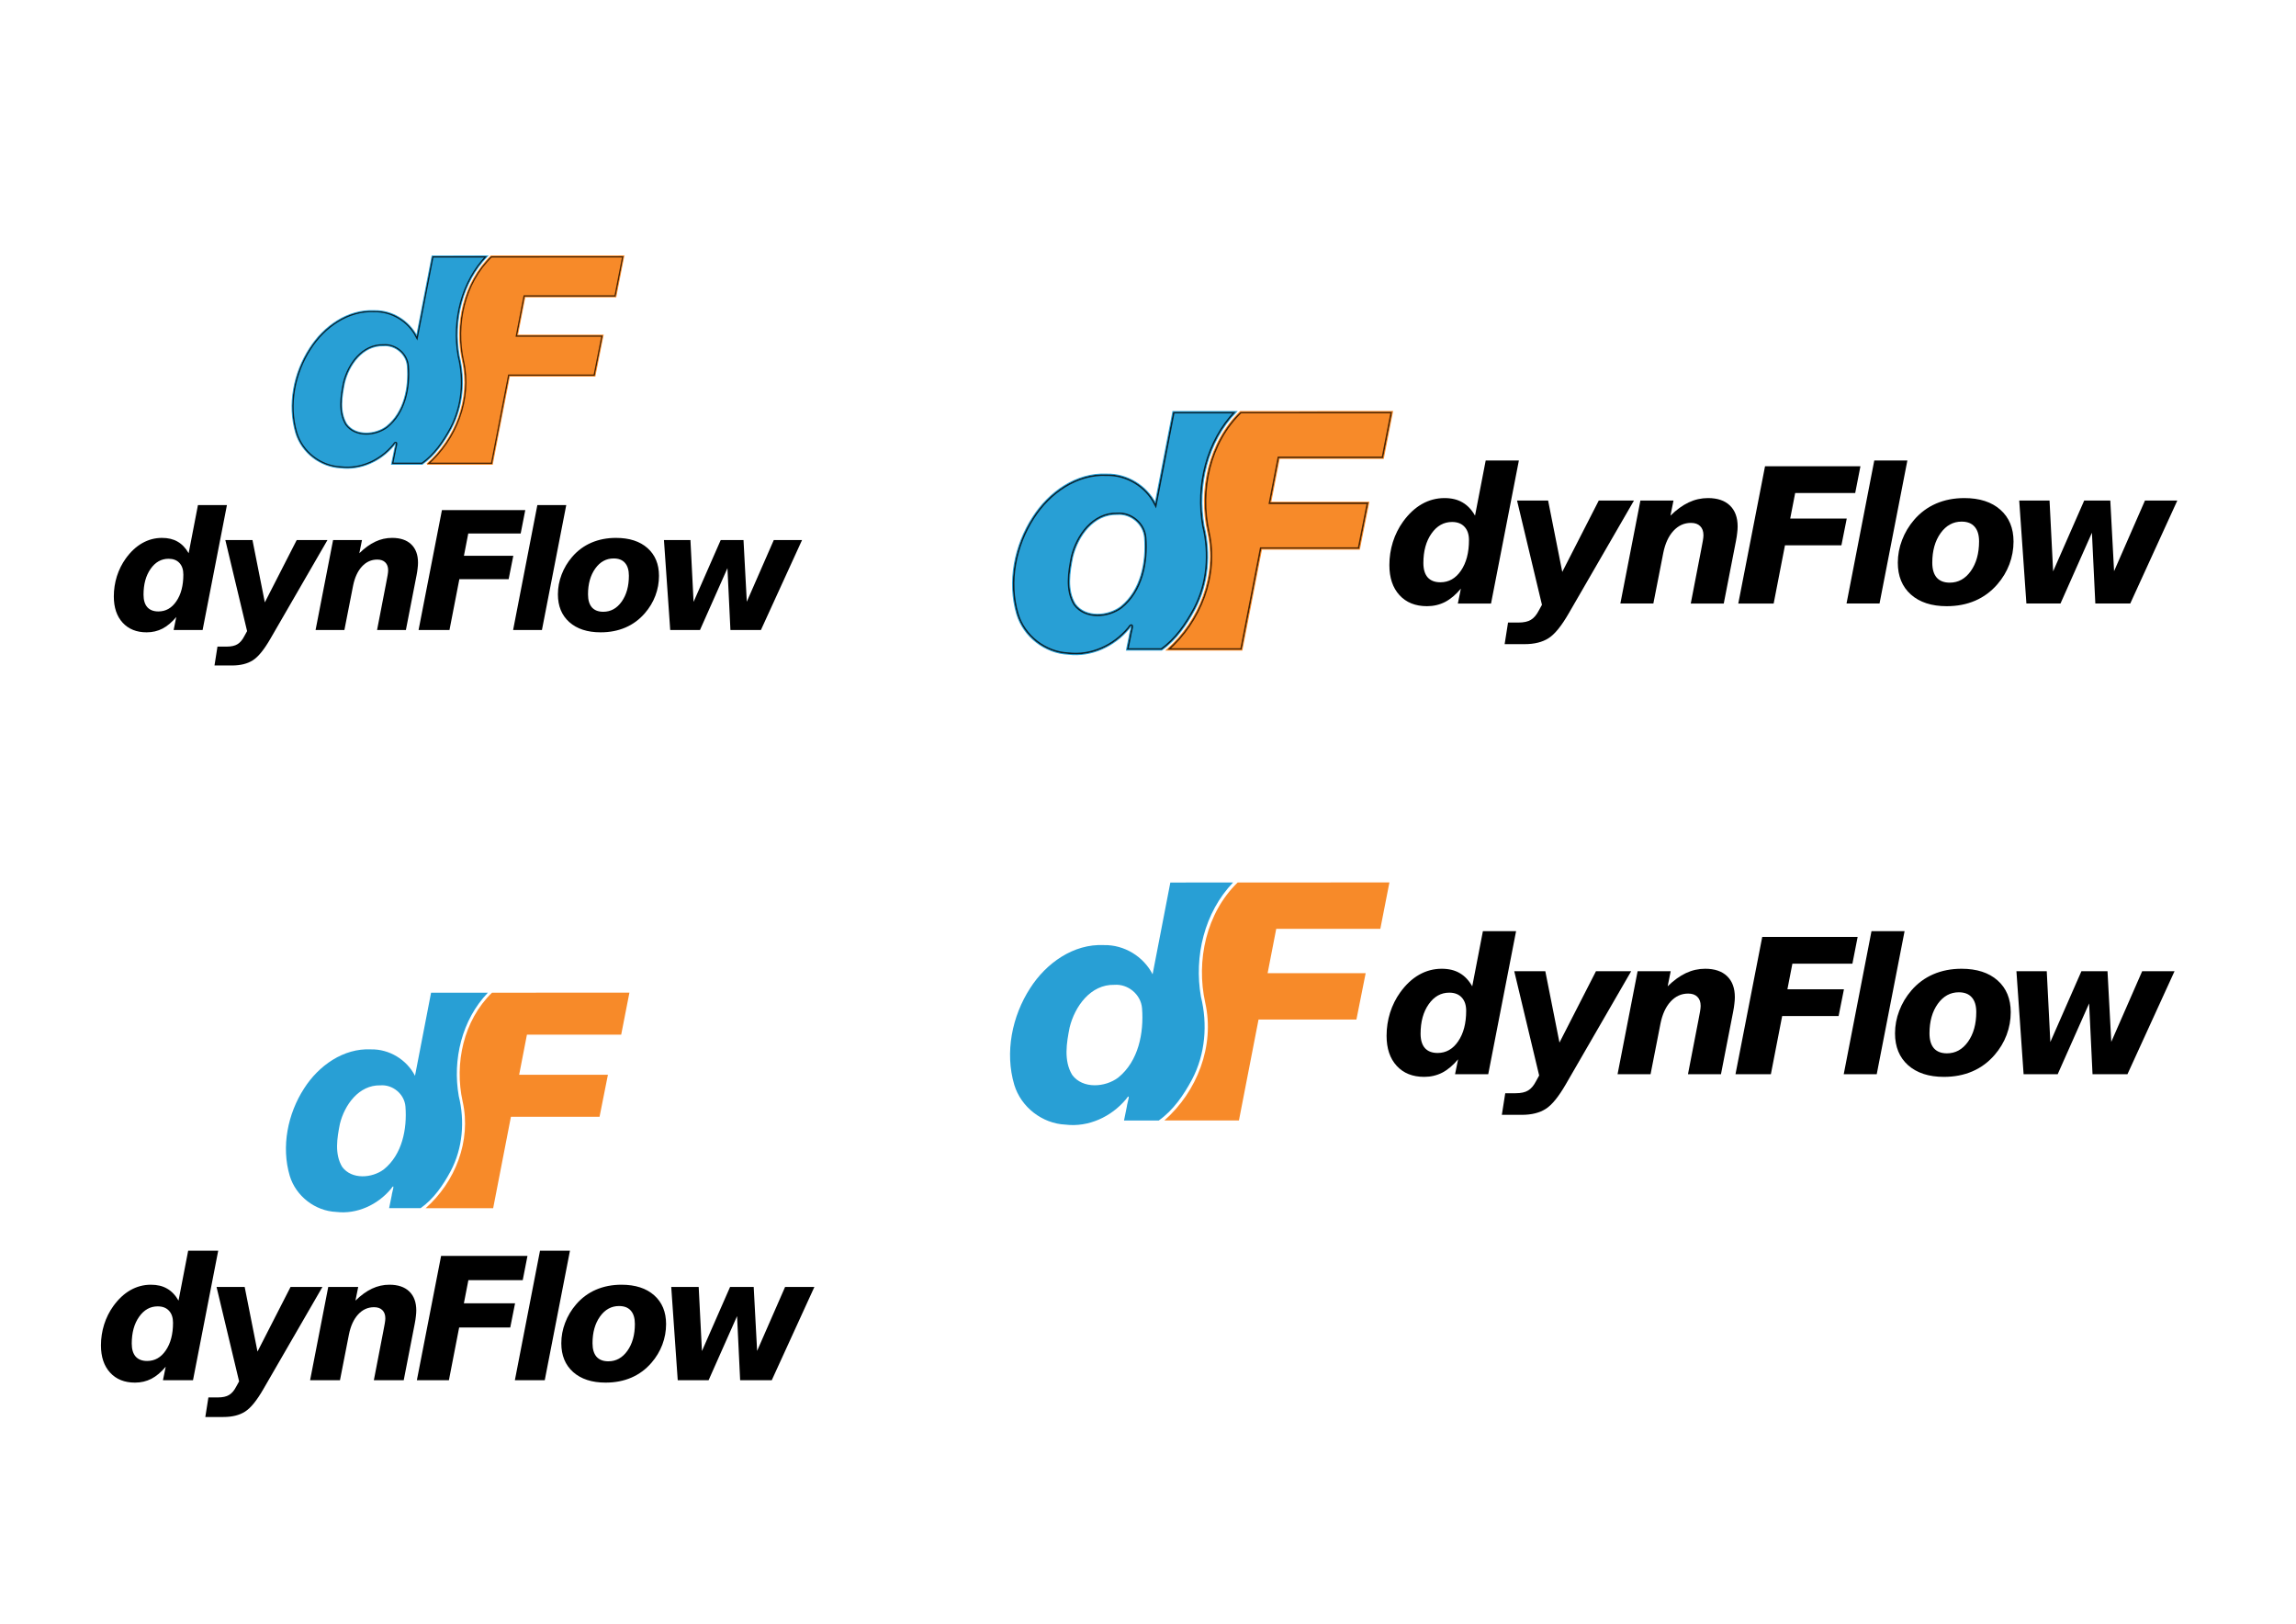 <?xml version="1.0" encoding="UTF-8" standalone="no"?>
<!-- Created with Inkscape (http://www.inkscape.org/) -->

<svg
   xmlns:dc="http://purl.org/dc/elements/1.1/"
   xmlns:cc="http://creativecommons.org/ns#"
   xmlns:rdf="http://www.w3.org/1999/02/22-rdf-syntax-ns#"
   xmlns:svg="http://www.w3.org/2000/svg"
   xmlns="http://www.w3.org/2000/svg"
   xmlns:sodipodi="http://sodipodi.sourceforge.net/DTD/sodipodi-0.dtd"
   xmlns:inkscape="http://www.inkscape.org/namespaces/inkscape"
   width="1052.362"
   height="744.094"
   id="svg2"
   version="1.1"
   inkscape:version="0.91 r13322 custom"
   viewBox="0 0 1052.362 744.094"
   sodipodi:docname="dynflow-logos.svg"
   inkscape:export-filename="/home/duffy/Repositories/osas-branding/logos/DynFlow/dynflow-logos.png"
   inkscape:export-xdpi="89.969025"
   inkscape:export-ydpi="89.969025">
  <defs
     id="defs4">
    <filter
       inkscape:collect="always"
       style="color-interpolation-filters:sRGB"
       id="filter4206"
       x="-0.05"
       width="1.1"
       y="-0.046"
       height="1.092">
      <feGaussianBlur
         inkscape:collect="always"
         stdDeviation="2.968"
         id="feGaussianBlur4208" />
    </filter>
    <clipPath
       clipPathUnits="userSpaceOnUse"
       id="clipPath4222">
      <path
         inkscape:connector-curvature="0"
         id="path4224"
         d="m 319.576,646.811 c -13.331,0.005 -26.663,0.01 -39.994,0.016 -3.77,19.495 -7.539,38.99 -11.309,58.484 -5.856,-11.4 -18.133,-18.857 -30.973,-18.599 -19.484,-0.972 -36.917,11.548 -47.051,27.406 -11.603,17.886 -16.281,41.043 -10.139,61.692 4.309,14.207 17.867,24.7 32.7,25.331 14.602,1.758 29.124,-5 38.444,-16.124 3.576,-5.27 0.753,2.378 0.586,4.684 -0.597,2.932 -1.195,5.864 -1.792,8.796 7.389,0 14.779,0 22.168,0 9.256,-6.512 15.882,-16.261 21.181,-26.113 8.501,-16.122 10.025,-35.218 5.681,-52.782 -4.51,-25.676 2.218,-53.746 20.499,-72.791 z m -75.67,65.225 c 8.737,-0.689 16.931,6.154 17.637,14.921 1.24,15.749 -2.282,33.786 -15.182,44.187 -8.248,6.271 -22.668,7.395 -29.359,-1.72 -5.48,-9.037 -3.578,-20.384 -1.623,-30.206 3.251,-13.334 13.324,-27.563 28.527,-27.182 z"
         style="font-style:italic;font-variant:normal;font-weight:bold;font-stretch:normal;font-size:199.626px;line-height:521%;font-family:Sans;-inkscape-font-specification:Sans Bold Italic;letter-spacing:-15.01;word-spacing:0px;fill:#289fd5;fill-opacity:1;stroke:none;stroke-width:1px;stroke-linecap:butt;stroke-linejoin:miter;stroke-opacity:1" />
    </clipPath>
    <filter
       inkscape:collect="always"
       style="color-interpolation-filters:sRGB"
       id="filter4250"
       x="-0.025"
       width="1.05"
       y="-0.023"
       height="1.046">
      <feGaussianBlur
         inkscape:collect="always"
         stdDeviation="1.484"
         id="feGaussianBlur4252" />
    </filter>
    <filter
       inkscape:collect="always"
       style="color-interpolation-filters:sRGB"
       id="filter4268"
       x="-0.049"
       width="1.099"
       y="-0.047"
       height="1.093">
      <feGaussianBlur
         inkscape:collect="always"
         stdDeviation="2.952"
         id="feGaussianBlur4270" />
    </filter>
    <clipPath
       clipPathUnits="userSpaceOnUse"
       id="clipPath4280">
      <path
         inkscape:connector-curvature="0"
         id="path4282"
         d="m 335.777,798.496 c 15.843,0 31.686,0 47.529,0 4.167,-21.443 8.333,-42.885 12.5,-64.328 20.799,0 41.598,0 62.396,0 1.965,-9.857 3.93,-19.715 5.895,-29.572 -20.833,0 -41.665,0 -62.498,0 1.829,-9.417 3.658,-18.835 5.486,-28.252 22.12,0 44.241,0 66.361,0 1.931,-9.857 3.862,-19.715 5.793,-29.572 -32.247,0.012 -64.493,0.025 -96.74,0.037 -20.047,19.434 -26.629,49.861 -20.668,76.656 6.198,27.517 -5.203,56.649 -26.055,75.031 z"
         style="font-style:italic;font-variant:normal;font-weight:bold;font-stretch:normal;font-size:199.626px;line-height:521%;font-family:Sans;-inkscape-font-specification:Sans Bold Italic;letter-spacing:-15.01;word-spacing:0px;fill:#f78a29;fill-opacity:1;stroke:none;stroke-width:1px;stroke-linecap:butt;stroke-linejoin:miter;stroke-opacity:1" />
    </clipPath>
    <filter
       inkscape:collect="always"
       style="color-interpolation-filters:sRGB"
       id="filter4290"
       x="-0.025"
       width="1.049"
       y="-0.023"
       height="1.047">
      <feGaussianBlur
         inkscape:collect="always"
         stdDeviation="1.476"
         id="feGaussianBlur4292" />
    </filter>
  </defs>
  <sodipodi:namedview
     id="base"
     pagecolor="#ffffff"
     bordercolor="#666666"
     borderopacity="1.0"
     inkscape:pageopacity="0.0"
     inkscape:pageshadow="2"
     inkscape:zoom="0.70710678"
     inkscape:cx="-257.0386"
     inkscape:cy="423.54632"
     inkscape:document-units="px"
     inkscape:current-layer="layer1"
     showgrid="false"
     inkscape:window-width="2560"
     inkscape:window-height="1397"
     inkscape:window-x="2560"
     inkscape:window-y="0"
     inkscape:window-maximized="1" />
  <g
     inkscape:label="Layer 1"
     inkscape:groupmode="layer"
     id="layer1"
     transform="translate(0,-308.268)">
    <g
       id="g4294"
       transform="matrix(0.719,0,0,0.719,336.682,175.732)">
      <path
         inkscape:connector-curvature="0"
         id="path4278"
         d="m 275.777,598.496 c 15.843,0 31.686,0 47.529,0 4.167,-21.443 8.333,-42.885 12.5,-64.328 20.799,0 41.598,0 62.396,0 1.965,-9.857 3.93,-19.715 5.895,-29.572 -20.833,0 -41.665,0 -62.498,0 1.829,-9.417 3.658,-18.835 5.486,-28.252 22.12,0 44.241,0 66.361,0 1.931,-9.857 3.862,-19.715 5.793,-29.572 -32.247,0.012 -64.493,0.025 -96.74,0.037 -20.047,19.434 -26.629,49.861 -20.668,76.656 6.198,27.517 -5.203,56.649 -26.055,75.031 z"
         style="font-style:italic;font-variant:normal;font-weight:bold;font-stretch:normal;font-size:199.626px;line-height:521%;font-family:Sans;-inkscape-font-specification:Sans Bold Italic;letter-spacing:-15.01;word-spacing:0px;fill:none;fill-opacity:1;stroke:#f78a29;stroke-width:1px;stroke-linecap:butt;stroke-linejoin:miter;stroke-opacity:1;filter:url(#filter4290)" />
      <g
         transform="translate(-60,-200)"
         clip-path="url(#clipPath4280)"
         id="g4274">
        <path
           style="font-style:italic;font-variant:normal;font-weight:bold;font-stretch:normal;font-size:199.626px;line-height:521%;font-family:Sans;-inkscape-font-specification:Sans Bold Italic;letter-spacing:-15.01;word-spacing:0px;fill:#f78a29;fill-opacity:1;stroke:none;stroke-width:1px;stroke-linecap:butt;stroke-linejoin:miter;stroke-opacity:1"
           d="m 335.777,798.496 c 15.843,0 31.686,0 47.529,0 4.167,-21.443 8.333,-42.885 12.5,-64.328 20.799,0 41.598,0 62.396,0 1.965,-9.857 3.93,-19.715 5.895,-29.572 -20.833,0 -41.665,0 -62.498,0 1.829,-9.417 3.658,-18.835 5.486,-28.252 22.12,0 44.241,0 66.361,0 1.931,-9.857 3.862,-19.715 5.793,-29.572 -32.247,0.012 -64.493,0.025 -96.74,0.037 -20.047,19.434 -26.629,49.861 -20.668,76.656 6.198,27.517 -5.203,56.649 -26.055,75.031 z"
           id="path4145"
           inkscape:connector-curvature="0" />
        <path
           inkscape:connector-curvature="0"
           id="path4254"
           d="m 335.777,798.496 c 15.843,0 31.686,0 47.529,0 4.167,-21.443 8.333,-42.885 12.5,-64.328 20.799,0 41.598,0 62.396,0 1.965,-9.857 3.93,-19.715 5.895,-29.572 -20.833,0 -41.665,0 -62.498,0 1.829,-9.417 3.658,-18.835 5.486,-28.252 22.12,0 44.241,0 66.361,0 1.931,-9.857 3.862,-19.715 5.793,-29.572 -32.247,0.012 -64.493,0.025 -96.74,0.037 -20.047,19.434 -26.629,49.861 -20.668,76.656 6.198,27.517 -5.203,56.649 -26.055,75.031 z"
           style="font-style:italic;font-variant:normal;font-weight:bold;font-stretch:normal;font-size:199.626px;line-height:521%;font-family:Sans;-inkscape-font-specification:Sans Bold Italic;letter-spacing:-15.01;word-spacing:0px;fill:none;fill-opacity:1;stroke:#4a2503;stroke-width:2;stroke-linecap:butt;stroke-linejoin:miter;stroke-miterlimit:4;stroke-dasharray:none;stroke-opacity:1;filter:url(#filter4268)" />
      </g>
      <path
         style="font-style:italic;font-variant:normal;font-weight:bold;font-stretch:normal;font-size:199.626px;line-height:521%;font-family:Sans;-inkscape-font-specification:Sans Bold Italic;letter-spacing:-15.01;word-spacing:0px;fill:none;fill-opacity:1;stroke:#289fd5;stroke-width:1;stroke-linecap:butt;stroke-linejoin:miter;stroke-miterlimit:4;stroke-dasharray:none;stroke-opacity:1;filter:url(#filter4250)"
         d="m 319.576,446.811 c -13.331,0.005 -26.663,0.01 -39.994,0.016 -3.77,19.495 -7.539,38.99 -11.309,58.484 -5.856,-11.4 -18.133,-18.857 -30.973,-18.599 -19.484,-0.972 -36.917,11.548 -47.051,27.406 -11.603,17.886 -16.281,41.043 -10.139,61.692 4.309,14.207 17.867,24.7 32.7,25.331 14.602,1.758 29.124,-5 38.444,-16.124 3.576,-5.27 0.753,2.378 0.586,4.684 -0.597,2.932 -1.195,5.864 -1.792,8.796 7.389,0 14.779,0 22.168,0 9.256,-6.512 15.882,-16.261 21.181,-26.113 8.501,-16.122 10.025,-35.218 5.681,-52.782 -4.51,-25.676 2.218,-53.746 20.499,-72.791 z m -75.67,65.225 c 8.737,-0.689 16.931,6.154 17.637,14.921 1.24,15.749 -2.282,33.786 -15.182,44.187 -8.248,6.271 -22.668,7.395 -29.359,-1.72 -5.48,-9.037 -3.578,-20.384 -1.623,-30.206 3.251,-13.334 13.324,-27.563 28.527,-27.182 z"
         id="path4210"
         inkscape:connector-curvature="0" />
      <g
         transform="translate(0,-200)"
         clip-path="url(#clipPath4222)"
         id="g4218">
        <path
           style="font-style:italic;font-variant:normal;font-weight:bold;font-stretch:normal;font-size:199.626px;line-height:521%;font-family:Sans;-inkscape-font-specification:Sans Bold Italic;letter-spacing:-15.01;word-spacing:0px;fill:#289fd5;fill-opacity:1;stroke:none;stroke-width:1px;stroke-linecap:butt;stroke-linejoin:miter;stroke-opacity:1"
           d="m 319.576,646.811 c -13.331,0.005 -26.663,0.01 -39.994,0.016 -3.77,19.495 -7.539,38.99 -11.309,58.484 -5.856,-11.4 -18.133,-18.857 -30.973,-18.599 -19.484,-0.972 -36.917,11.548 -47.051,27.406 -11.603,17.886 -16.281,41.043 -10.139,61.692 4.309,14.207 17.867,24.7 32.7,25.331 14.602,1.758 29.124,-5 38.444,-16.124 3.576,-5.27 0.753,2.378 0.586,4.684 -0.597,2.932 -1.195,5.864 -1.792,8.796 7.389,0 14.779,0 22.168,0 9.256,-6.512 15.882,-16.261 21.181,-26.113 8.501,-16.122 10.025,-35.218 5.681,-52.782 -4.51,-25.676 2.218,-53.746 20.499,-72.791 z m -75.67,65.225 c 8.737,-0.689 16.931,6.154 17.637,14.921 1.24,15.749 -2.282,33.786 -15.182,44.187 -8.248,6.271 -22.668,7.395 -29.359,-1.72 -5.48,-9.037 -3.578,-20.384 -1.623,-30.206 3.251,-13.334 13.324,-27.563 28.527,-27.182 z"
           id="path4143"
           inkscape:connector-curvature="0" />
        <path
           inkscape:connector-curvature="0"
           id="path4184"
           d="m 319.576,646.811 c -13.331,0.005 -26.663,0.01 -39.994,0.016 -3.77,19.495 -7.539,38.99 -11.309,58.484 -5.856,-11.4 -18.133,-18.857 -30.973,-18.599 -19.484,-0.972 -36.917,11.548 -47.051,27.406 -11.603,17.886 -16.281,41.043 -10.139,61.692 4.309,14.207 17.867,24.7 32.7,25.331 14.602,1.758 29.124,-5 38.444,-16.124 3.576,-5.27 0.753,2.378 0.586,4.684 -0.597,2.932 -1.195,5.864 -1.792,8.796 7.389,0 14.779,0 22.168,0 9.256,-6.512 15.882,-16.261 21.181,-26.113 8.501,-16.122 10.025,-35.218 5.681,-52.782 -4.51,-25.676 2.218,-53.746 20.499,-72.791 z m -75.67,65.225 c 8.737,-0.689 16.931,6.154 17.637,14.921 1.24,15.749 -2.282,33.786 -15.182,44.187 -8.248,6.271 -22.668,7.395 -29.359,-1.72 -5.48,-9.037 -3.578,-20.384 -1.623,-30.206 3.251,-13.334 13.324,-27.563 28.527,-27.182 z"
           style="font-style:italic;font-variant:normal;font-weight:bold;font-stretch:normal;font-size:199.626px;line-height:521%;font-family:Sans;-inkscape-font-specification:Sans Bold Italic;letter-spacing:-15.01;word-spacing:0px;fill:none;fill-opacity:1;stroke:#09222e;stroke-width:2;stroke-linecap:butt;stroke-linejoin:miter;stroke-miterlimit:4;stroke-dasharray:none;stroke-opacity:1;filter:url(#filter4206)" />
      </g>
      <g
         transform="translate(0,-200)"
         id="text4101"
         style="font-style:normal;font-weight:normal;font-size:120.456px;line-height:521%;font-family:Sans;letter-spacing:0px;word-spacing:0px;fill:#000000;fill-opacity:1;stroke:none;stroke-width:1px;stroke-linecap:butt;stroke-linejoin:miter;stroke-opacity:1">
        <path
           inkscape:connector-curvature="0"
           id="path4150"
           style="font-style:italic;font-variant:normal;font-weight:bold;font-stretch:normal;font-size:120px;font-family:Sans;-inkscape-font-specification:Sans Bold Italic;letter-spacing:-10.201;fill:#000000"
           d="m 449.948,755.463 q 8.086,0 13.125,-7.441 5.098,-7.441 5.098,-19.453 0,-5.449 -2.871,-8.496 -2.812,-3.047 -7.91,-3.047 -7.969,0 -13.125,7.383 -5.156,7.324 -5.156,18.809 0,5.977 2.754,9.141 2.812,3.105 8.086,3.105 z m 22.09,-42.48 6.797,-35.156 21.152,0 -17.754,91.172 -21.152,0 1.934,-9.492 q -4.805,5.742 -10.078,8.496 -5.273,2.695 -11.543,2.695 -11.074,0 -17.52,-7.031 -6.445,-7.031 -6.445,-19.16 0,-7.559 2.227,-14.707 2.285,-7.148 6.504,-13.008 5.332,-7.383 12.012,-11.191 6.738,-3.809 14.414,-3.809 6.738,0 11.426,2.754 4.746,2.695 8.027,8.438 z" />
        <path
           inkscape:connector-curvature="0"
           id="path4152"
           style="font-style:italic;font-variant:normal;font-weight:bold;font-stretch:normal;font-size:120px;font-family:Sans;-inkscape-font-specification:Sans Bold Italic;letter-spacing:-10.201;fill:#000000"
           d="m 498.818,703.373 19.805,0 9.023,45.469 23.262,-45.469 22.441,0 -41.543,71.836 q -6.973,12.129 -12.891,15.879 -5.918,3.809 -15.293,3.809 l -12.715,0 2.168,-13.77 6.621,0 q 5.156,0 7.969,-1.758 2.871,-1.699 5.098,-6.035 l 1.934,-3.516 -15.879,-66.445 z" />
        <path
           inkscape:connector-curvature="0"
           id="path4154"
           style="font-style:italic;font-variant:normal;font-weight:bold;font-stretch:normal;font-size:120px;font-family:Sans;-inkscape-font-specification:Sans Bold Italic;letter-spacing:-10.201;fill:#000000"
           d="m 638.39,729.037 -7.793,39.961 -21.035,0 6.621,-34.219 q 0.703,-3.34 1.055,-5.625 0.41,-2.344 0.41,-3.691 0,-3.75 -2.109,-5.801 -2.051,-2.051 -5.859,-2.051 -6.504,0 -11.191,5.098 -4.629,5.039 -6.445,14.004 l -6.328,32.285 -21.035,0 12.773,-65.625 21.094,0 -1.934,9.609 q 5.801,-5.684 11.66,-8.438 5.859,-2.754 12.246,-2.754 9.082,0 14.004,4.746 4.922,4.746 4.922,13.359 0,1.875 -0.293,4.16 -0.234,2.285 -0.762,4.98 z" />
        <path
           inkscape:connector-curvature="0"
           id="path4156"
           style="font-style:italic;font-variant:normal;font-weight:bold;font-stretch:normal;font-size:120px;font-family:Sans;-inkscape-font-specification:Sans Bold Italic;letter-spacing:-10.201;fill:#000000"
           d="m 656.904,681.518 60.82,0 -3.34,17.051 -38.262,0 -3.164,16.289 36.035,0 -3.398,17.051 -35.977,0 -7.207,37.09 -22.559,0 17.051,-87.48 z" />
        <path
           inkscape:connector-curvature="0"
           id="path4158"
           style="font-style:italic;font-variant:normal;font-weight:bold;font-stretch:normal;font-size:120px;font-family:Sans;-inkscape-font-specification:Sans Bold Italic;letter-spacing:-10.201;fill:#000000"
           d="m 726.55,677.826 21.094,0 -17.754,91.172 -21.035,0 17.695,-91.172 z" />
        <path
           inkscape:connector-curvature="0"
           id="path4160"
           style="font-style:italic;font-variant:normal;font-weight:bold;font-stretch:normal;font-size:120px;font-family:Sans;-inkscape-font-specification:Sans Bold Italic;letter-spacing:-10.201;fill:#000000"
           d="m 782.212,716.791 q -8.145,0 -13.418,7.383 -5.273,7.383 -5.273,18.809 0,6.211 2.812,9.492 2.871,3.223 8.32,3.223 8.145,0 13.418,-7.383 5.273,-7.441 5.273,-18.926 0,-6.152 -2.871,-9.375 -2.812,-3.223 -8.262,-3.223 z m 1.699,-15 q 14.648,0 23.027,7.441 8.379,7.441 8.379,20.273 0,7.441 -2.637,14.473 -2.637,6.973 -7.676,12.773 -5.977,6.914 -14.121,10.43 -8.145,3.516 -18.164,3.516 -14.473,0 -22.852,-7.441 -8.32,-7.441 -8.32,-20.273 0,-7.383 2.695,-14.414 2.695,-7.09 7.734,-12.949 5.859,-6.797 13.945,-10.312 8.145,-3.516 17.988,-3.516 z" />
        <path
           inkscape:connector-curvature="0"
           id="path4162"
           style="font-style:italic;font-variant:normal;font-weight:bold;font-stretch:normal;font-size:120px;font-family:Sans;-inkscape-font-specification:Sans Bold Italic;letter-spacing:-10.201;fill:#000000"
           d="m 818.941,703.373 19.336,0 2.285,45.117 19.805,-45.117 16.641,0 2.402,45 19.688,-45 20.625,0 -30,65.625 -22.266,0 -2.168,-45.117 -20.039,45.117 -21.738,0 -4.57,-65.625 z" />
      </g>
    </g>
    <g
       id="g4312"
       transform="matrix(0.719,0,0,0.719,335.401,175.732)">
      <g
         transform="translate(0,100)"
         style="font-style:normal;font-weight:normal;font-size:120.456px;line-height:521%;font-family:Sans;letter-spacing:0px;word-spacing:0px;fill:#000000;fill-opacity:1;stroke:none;stroke-width:1px;stroke-linecap:butt;stroke-linejoin:miter;stroke-opacity:1"
         id="g4164">
        <path
           inkscape:connector-curvature="0"
           d="m 449.948,755.463 q 8.086,0 13.125,-7.441 5.098,-7.441 5.098,-19.453 0,-5.449 -2.871,-8.496 -2.812,-3.047 -7.91,-3.047 -7.969,0 -13.125,7.383 -5.156,7.324 -5.156,18.809 0,5.977 2.754,9.141 2.812,3.105 8.086,3.105 z m 22.09,-42.48 6.797,-35.156 21.152,0 -17.754,91.172 -21.152,0 1.934,-9.492 q -4.805,5.742 -10.078,8.496 -5.273,2.695 -11.543,2.695 -11.074,0 -17.52,-7.031 -6.445,-7.031 -6.445,-19.16 0,-7.559 2.227,-14.707 2.285,-7.148 6.504,-13.008 5.332,-7.383 12.012,-11.191 6.738,-3.809 14.414,-3.809 6.738,0 11.426,2.754 4.746,2.695 8.027,8.438 z"
           style="font-style:italic;font-variant:normal;font-weight:bold;font-stretch:normal;font-size:120px;font-family:Sans;-inkscape-font-specification:Sans Bold Italic;letter-spacing:-10.201;fill:#000000"
           id="path4166" />
        <path
           inkscape:connector-curvature="0"
           d="m 498.818,703.373 19.805,0 9.023,45.469 23.262,-45.469 22.441,0 -41.543,71.836 q -6.973,12.129 -12.891,15.879 -5.918,3.809 -15.293,3.809 l -12.715,0 2.168,-13.77 6.621,0 q 5.156,0 7.969,-1.758 2.871,-1.699 5.098,-6.035 l 1.934,-3.516 -15.879,-66.445 z"
           style="font-style:italic;font-variant:normal;font-weight:bold;font-stretch:normal;font-size:120px;font-family:Sans;-inkscape-font-specification:Sans Bold Italic;letter-spacing:-10.201;fill:#000000"
           id="path4168" />
        <path
           inkscape:connector-curvature="0"
           d="m 638.39,729.037 -7.793,39.961 -21.035,0 6.621,-34.219 q 0.703,-3.34 1.055,-5.625 0.41,-2.344 0.41,-3.691 0,-3.75 -2.109,-5.801 -2.051,-2.051 -5.859,-2.051 -6.504,0 -11.191,5.098 -4.629,5.039 -6.445,14.004 l -6.328,32.285 -21.035,0 12.773,-65.625 21.094,0 -1.934,9.609 q 5.801,-5.684 11.66,-8.438 5.859,-2.754 12.246,-2.754 9.082,0 14.004,4.746 4.922,4.746 4.922,13.359 0,1.875 -0.293,4.16 -0.234,2.285 -0.762,4.98 z"
           style="font-style:italic;font-variant:normal;font-weight:bold;font-stretch:normal;font-size:120px;font-family:Sans;-inkscape-font-specification:Sans Bold Italic;letter-spacing:-10.201;fill:#000000"
           id="path4170" />
        <path
           inkscape:connector-curvature="0"
           d="m 656.904,681.518 60.82,0 -3.34,17.051 -38.262,0 -3.164,16.289 36.035,0 -3.398,17.051 -35.977,0 -7.207,37.09 -22.559,0 17.051,-87.48 z"
           style="font-style:italic;font-variant:normal;font-weight:bold;font-stretch:normal;font-size:120px;font-family:Sans;-inkscape-font-specification:Sans Bold Italic;letter-spacing:-10.201;fill:#000000"
           id="path4172" />
        <path
           inkscape:connector-curvature="0"
           d="m 726.55,677.826 21.094,0 -17.754,91.172 -21.035,0 17.695,-91.172 z"
           style="font-style:italic;font-variant:normal;font-weight:bold;font-stretch:normal;font-size:120px;font-family:Sans;-inkscape-font-specification:Sans Bold Italic;letter-spacing:-10.201;fill:#000000"
           id="path4174" />
        <path
           inkscape:connector-curvature="0"
           d="m 782.212,716.791 q -8.145,0 -13.418,7.383 -5.273,7.383 -5.273,18.809 0,6.211 2.812,9.492 2.871,3.223 8.32,3.223 8.145,0 13.418,-7.383 5.273,-7.441 5.273,-18.926 0,-6.152 -2.871,-9.375 -2.812,-3.223 -8.262,-3.223 z m 1.699,-15 q 14.648,0 23.027,7.441 8.379,7.441 8.379,20.273 0,7.441 -2.637,14.473 -2.637,6.973 -7.676,12.773 -5.977,6.914 -14.121,10.43 -8.145,3.516 -18.164,3.516 -14.473,0 -22.852,-7.441 -8.32,-7.441 -8.32,-20.273 0,-7.383 2.695,-14.414 2.695,-7.09 7.734,-12.949 5.859,-6.797 13.945,-10.312 8.145,-3.516 17.988,-3.516 z"
           style="font-style:italic;font-variant:normal;font-weight:bold;font-stretch:normal;font-size:120px;font-family:Sans;-inkscape-font-specification:Sans Bold Italic;letter-spacing:-10.201;fill:#000000"
           id="path4176" />
        <path
           inkscape:connector-curvature="0"
           d="m 818.941,703.373 19.336,0 2.285,45.117 19.805,-45.117 16.641,0 2.402,45 19.688,-45 20.625,0 -30,65.625 -22.266,0 -2.168,-45.117 -20.039,45.117 -21.738,0 -4.57,-65.625 z"
           style="font-style:italic;font-variant:normal;font-weight:bold;font-stretch:normal;font-size:120px;font-family:Sans;-inkscape-font-specification:Sans Bold Italic;letter-spacing:-10.201;fill:#000000"
           id="path4178" />
      </g>
      <path
         style="font-style:italic;font-variant:normal;font-weight:bold;font-stretch:normal;font-size:199.626px;line-height:521%;font-family:Sans;-inkscape-font-specification:Sans Bold Italic;letter-spacing:-15.01;word-spacing:0px;fill:#f78a29;fill-opacity:1;stroke:none;stroke-width:1px;stroke-linecap:butt;stroke-linejoin:miter;stroke-opacity:1"
         d="m 275.777,898.496 c 15.843,0 31.686,0 47.529,0 4.167,-21.443 8.333,-42.885 12.5,-64.328 20.799,0 41.598,0 62.396,0 1.965,-9.857 3.93,-19.715 5.895,-29.572 -20.833,0 -41.665,0 -62.498,0 1.829,-9.417 3.658,-18.835 5.486,-28.252 22.12,0 44.241,0 66.361,0 1.931,-9.857 3.862,-19.715 5.793,-29.572 -32.247,0.012 -64.493,0.025 -96.74,0.037 -20.047,19.434 -26.629,49.861 -20.668,76.656 6.198,27.517 -5.203,56.649 -26.055,75.031 z"
         id="path4180"
         inkscape:connector-curvature="0" />
      <path
         style="font-style:italic;font-variant:normal;font-weight:bold;font-stretch:normal;font-size:199.626px;line-height:521%;font-family:Sans;-inkscape-font-specification:Sans Bold Italic;letter-spacing:-15.01;word-spacing:0px;fill:#289fd5;fill-opacity:1;stroke:none;stroke-width:1px;stroke-linecap:butt;stroke-linejoin:miter;stroke-opacity:1"
         d="m 319.576,746.811 c -13.331,0.005 -26.663,0.01 -39.994,0.016 -3.77,19.495 -7.539,38.99 -11.309,58.484 -5.856,-11.4 -18.133,-18.857 -30.973,-18.599 -19.484,-0.972 -36.917,11.548 -47.051,27.406 -11.603,17.886 -16.281,41.043 -10.139,61.692 4.309,14.207 17.867,24.7 32.7,25.331 14.602,1.758 29.124,-5 38.444,-16.124 3.576,-5.27 0.753,2.378 0.586,4.684 -0.597,2.932 -1.195,5.864 -1.792,8.796 7.389,0 14.779,0 22.168,0 9.256,-6.512 15.882,-16.261 21.181,-26.113 8.501,-16.123 10.025,-35.218 5.681,-52.782 -4.51,-25.676 2.218,-53.746 20.499,-72.791 z m -75.67,65.225 c 8.737,-0.689 16.931,6.154 17.637,14.921 1.24,15.749 -2.282,33.786 -15.182,44.187 -8.248,6.271 -22.668,7.395 -29.359,-1.72 -5.48,-9.037 -3.578,-20.384 -1.623,-30.206 3.251,-13.334 13.324,-27.563 28.527,-27.182 z"
         id="path4182"
         inkscape:connector-curvature="0" />
    </g>
    <g
       id="g4499"
       transform="matrix(0.628,0,0,0.628,367.014,180.139)">
      <g
         transform="translate(453.963,-43.841)"
         id="g4440">
        <g
           id="g4430"
           transform="translate(18.127,-12)">
          <path
             style="font-style:italic;font-variant:normal;font-weight:bold;font-stretch:normal;font-size:199.626px;line-height:521%;font-family:Sans;-inkscape-font-specification:Sans Bold Italic;letter-spacing:-15.01;word-spacing:0px;fill:none;fill-opacity:1;stroke:#f78a29;stroke-width:1px;stroke-linecap:butt;stroke-linejoin:miter;stroke-opacity:1;filter:url(#filter4290)"
             d="m -744.821,598.496 c 15.843,0 31.686,0 47.529,0 4.167,-21.443 8.333,-42.885 12.5,-64.328 20.799,0 41.598,0 62.396,0 1.965,-9.857 3.93,-19.715 5.895,-29.572 -20.833,0 -41.665,0 -62.498,0 1.829,-9.417 3.658,-18.835 5.486,-28.252 22.12,0 44.241,0 66.361,0 1.931,-9.857 3.862,-19.715 5.793,-29.572 -32.247,0.012 -64.493,0.025 -96.74,0.037 -20.047,19.434 -26.629,49.861 -20.668,76.656 6.198,27.517 -5.203,56.649 -26.055,75.031 z"
             id="path4382"
             inkscape:connector-curvature="0" />
          <g
             id="g4384"
             clip-path="url(#clipPath4280)"
             transform="translate(-1080.598,-200)">
            <path
               inkscape:connector-curvature="0"
               id="path4386"
               d="m 335.777,798.496 c 15.843,0 31.686,0 47.529,0 4.167,-21.443 8.333,-42.885 12.5,-64.328 20.799,0 41.598,0 62.396,0 1.965,-9.857 3.93,-19.715 5.895,-29.572 -20.833,0 -41.665,0 -62.498,0 1.829,-9.417 3.658,-18.835 5.486,-28.252 22.12,0 44.241,0 66.361,0 1.931,-9.857 3.862,-19.715 5.793,-29.572 -32.247,0.012 -64.493,0.025 -96.74,0.037 -20.047,19.434 -26.629,49.861 -20.668,76.656 6.198,27.517 -5.203,56.649 -26.055,75.031 z"
               style="font-style:italic;font-variant:normal;font-weight:bold;font-stretch:normal;font-size:199.626px;line-height:521%;font-family:Sans;-inkscape-font-specification:Sans Bold Italic;letter-spacing:-15.01;word-spacing:0px;fill:#f78a29;fill-opacity:1;stroke:none;stroke-width:1px;stroke-linecap:butt;stroke-linejoin:miter;stroke-opacity:1" />
            <path
               style="font-style:italic;font-variant:normal;font-weight:bold;font-stretch:normal;font-size:199.626px;line-height:521%;font-family:Sans;-inkscape-font-specification:Sans Bold Italic;letter-spacing:-15.01;word-spacing:0px;fill:none;fill-opacity:1;stroke:#4a2503;stroke-width:2;stroke-linecap:butt;stroke-linejoin:miter;stroke-miterlimit:4;stroke-dasharray:none;stroke-opacity:1;filter:url(#filter4268)"
               d="m 335.777,798.496 c 15.843,0 31.686,0 47.529,0 4.167,-21.443 8.333,-42.885 12.5,-64.328 20.799,0 41.598,0 62.396,0 1.965,-9.857 3.93,-19.715 5.895,-29.572 -20.833,0 -41.665,0 -62.498,0 1.829,-9.417 3.658,-18.835 5.486,-28.252 22.12,0 44.241,0 66.361,0 1.931,-9.857 3.862,-19.715 5.793,-29.572 -32.247,0.012 -64.493,0.025 -96.74,0.037 -20.047,19.434 -26.629,49.861 -20.668,76.656 6.198,27.517 -5.203,56.649 -26.055,75.031 z"
               id="path4388"
               inkscape:connector-curvature="0" />
          </g>
          <path
             inkscape:connector-curvature="0"
             id="path4390"
             d="m -701.022,446.811 c -13.331,0.005 -26.663,0.01 -39.994,0.016 -3.77,19.495 -7.539,38.99 -11.309,58.484 -5.856,-11.4 -18.133,-18.857 -30.973,-18.599 -19.484,-0.972 -36.917,11.548 -47.051,27.406 -11.603,17.886 -16.281,41.043 -10.139,61.692 4.309,14.207 17.867,24.7 32.7,25.331 14.602,1.758 29.124,-5 38.444,-16.124 3.576,-5.27 0.753,2.378 0.586,4.684 -0.597,2.932 -1.195,5.864 -1.792,8.796 7.389,0 14.779,0 22.168,0 9.256,-6.512 15.882,-16.261 21.181,-26.113 8.501,-16.122 10.025,-35.218 5.681,-52.782 -4.51,-25.676 2.218,-53.746 20.499,-72.791 z m -75.67,65.225 c 8.737,-0.689 16.931,6.154 17.637,14.921 1.24,15.749 -2.282,33.786 -15.182,44.187 -8.248,6.271 -22.668,7.395 -29.359,-1.72 -5.48,-9.037 -3.578,-20.384 -1.623,-30.206 3.251,-13.334 13.324,-27.563 28.527,-27.182 z"
             style="font-style:italic;font-variant:normal;font-weight:bold;font-stretch:normal;font-size:199.626px;line-height:521%;font-family:Sans;-inkscape-font-specification:Sans Bold Italic;letter-spacing:-15.01;word-spacing:0px;fill:none;fill-opacity:1;stroke:#289fd5;stroke-width:1;stroke-linecap:butt;stroke-linejoin:miter;stroke-miterlimit:4;stroke-dasharray:none;stroke-opacity:1;filter:url(#filter4250)" />
          <g
             id="g4392"
             clip-path="url(#clipPath4222)"
             transform="translate(-1020.598,-200)">
            <path
               inkscape:connector-curvature="0"
               id="path4394"
               d="m 319.576,646.811 c -13.331,0.005 -26.663,0.01 -39.994,0.016 -3.77,19.495 -7.539,38.99 -11.309,58.484 -5.856,-11.4 -18.133,-18.857 -30.973,-18.599 -19.484,-0.972 -36.917,11.548 -47.051,27.406 -11.603,17.886 -16.281,41.043 -10.139,61.692 4.309,14.207 17.867,24.7 32.7,25.331 14.602,1.758 29.124,-5 38.444,-16.124 3.576,-5.27 0.753,2.378 0.586,4.684 -0.597,2.932 -1.195,5.864 -1.792,8.796 7.389,0 14.779,0 22.168,0 9.256,-6.512 15.882,-16.261 21.181,-26.113 8.501,-16.122 10.025,-35.218 5.681,-52.782 -4.51,-25.676 2.218,-53.746 20.499,-72.791 z m -75.67,65.225 c 8.737,-0.689 16.931,6.154 17.637,14.921 1.24,15.749 -2.282,33.786 -15.182,44.187 -8.248,6.271 -22.668,7.395 -29.359,-1.72 -5.48,-9.037 -3.578,-20.384 -1.623,-30.206 3.251,-13.334 13.324,-27.563 28.527,-27.182 z"
               style="font-style:italic;font-variant:normal;font-weight:bold;font-stretch:normal;font-size:199.626px;line-height:521%;font-family:Sans;-inkscape-font-specification:Sans Bold Italic;letter-spacing:-15.01;word-spacing:0px;fill:#289fd5;fill-opacity:1;stroke:none;stroke-width:1px;stroke-linecap:butt;stroke-linejoin:miter;stroke-opacity:1" />
            <path
               style="font-style:italic;font-variant:normal;font-weight:bold;font-stretch:normal;font-size:199.626px;line-height:521%;font-family:Sans;-inkscape-font-specification:Sans Bold Italic;letter-spacing:-15.01;word-spacing:0px;fill:none;fill-opacity:1;stroke:#09222e;stroke-width:2;stroke-linecap:butt;stroke-linejoin:miter;stroke-miterlimit:4;stroke-dasharray:none;stroke-opacity:1;filter:url(#filter4206)"
               d="m 319.576,646.811 c -13.331,0.005 -26.663,0.01 -39.994,0.016 -3.77,19.495 -7.539,38.99 -11.309,58.484 -5.856,-11.4 -18.133,-18.857 -30.973,-18.599 -19.484,-0.972 -36.917,11.548 -47.051,27.406 -11.603,17.886 -16.281,41.043 -10.139,61.692 4.309,14.207 17.867,24.7 32.7,25.331 14.602,1.758 29.124,-5 38.444,-16.124 3.576,-5.27 0.753,2.378 0.586,4.684 -0.597,2.932 -1.195,5.864 -1.792,8.796 7.389,0 14.779,0 22.168,0 9.256,-6.512 15.882,-16.261 21.181,-26.113 8.501,-16.122 10.025,-35.218 5.681,-52.782 -4.51,-25.676 2.218,-53.746 20.499,-72.791 z m -75.67,65.225 c 8.737,-0.689 16.931,6.154 17.637,14.921 1.24,15.749 -2.282,33.786 -15.182,44.187 -8.248,6.271 -22.668,7.395 -29.359,-1.72 -5.48,-9.037 -3.578,-20.384 -1.623,-30.206 3.251,-13.334 13.324,-27.563 28.527,-27.182 z"
               id="path4396"
               inkscape:connector-curvature="0" />
          </g>
        </g>
        <g
           transform="translate(-1372.737,-61.407)"
           id="g4398"
           style="font-style:normal;font-weight:normal;font-size:120.456px;line-height:521%;font-family:Sans;letter-spacing:0px;word-spacing:0px;fill:#000000;fill-opacity:1;stroke:none;stroke-width:1px;stroke-linecap:butt;stroke-linejoin:miter;stroke-opacity:1">
          <path
             inkscape:connector-curvature="0"
             id="path4400"
             style="font-style:italic;font-variant:normal;font-weight:bold;font-stretch:normal;font-size:120px;font-family:Sans;-inkscape-font-specification:Sans Bold Italic;letter-spacing:-10.201;fill:#000000"
             d="m 449.948,755.463 q 8.086,0 13.125,-7.441 5.098,-7.441 5.098,-19.453 0,-5.449 -2.871,-8.496 -2.812,-3.047 -7.91,-3.047 -7.969,0 -13.125,7.383 -5.156,7.324 -5.156,18.809 0,5.977 2.754,9.141 2.812,3.105 8.086,3.105 z m 22.09,-42.48 6.797,-35.156 21.152,0 -17.754,91.172 -21.152,0 1.934,-9.492 q -4.805,5.742 -10.078,8.496 -5.273,2.695 -11.543,2.695 -11.074,0 -17.52,-7.031 -6.445,-7.031 -6.445,-19.16 0,-7.559 2.227,-14.707 2.285,-7.148 6.504,-13.008 5.332,-7.383 12.012,-11.191 6.738,-3.809 14.414,-3.809 6.738,0 11.426,2.754 4.746,2.695 8.027,8.438 z" />
          <path
             inkscape:connector-curvature="0"
             id="path4402"
             style="font-style:italic;font-variant:normal;font-weight:bold;font-stretch:normal;font-size:120px;font-family:Sans;-inkscape-font-specification:Sans Bold Italic;letter-spacing:-10.201;fill:#000000"
             d="m 498.818,703.373 19.805,0 9.023,45.469 23.262,-45.469 22.441,0 -41.543,71.836 q -6.973,12.129 -12.891,15.879 -5.918,3.809 -15.293,3.809 l -12.715,0 2.168,-13.77 6.621,0 q 5.156,0 7.969,-1.758 2.871,-1.699 5.098,-6.035 l 1.934,-3.516 -15.879,-66.445 z" />
          <path
             inkscape:connector-curvature="0"
             id="path4404"
             style="font-style:italic;font-variant:normal;font-weight:bold;font-stretch:normal;font-size:120px;font-family:Sans;-inkscape-font-specification:Sans Bold Italic;letter-spacing:-10.201;fill:#000000"
             d="m 638.39,729.037 -7.793,39.961 -21.035,0 6.621,-34.219 q 0.703,-3.34 1.055,-5.625 0.41,-2.344 0.41,-3.691 0,-3.75 -2.109,-5.801 -2.051,-2.051 -5.859,-2.051 -6.504,0 -11.191,5.098 -4.629,5.039 -6.445,14.004 l -6.328,32.285 -21.035,0 12.773,-65.625 21.094,0 -1.934,9.609 q 5.801,-5.684 11.66,-8.438 5.859,-2.754 12.246,-2.754 9.082,0 14.004,4.746 4.922,4.746 4.922,13.359 0,1.875 -0.293,4.16 -0.234,2.285 -0.762,4.98 z" />
          <path
             inkscape:connector-curvature="0"
             id="path4406"
             style="font-style:italic;font-variant:normal;font-weight:bold;font-stretch:normal;font-size:120px;font-family:Sans;-inkscape-font-specification:Sans Bold Italic;letter-spacing:-10.201;fill:#000000"
             d="m 656.904,681.518 60.82,0 -3.34,17.051 -38.262,0 -3.164,16.289 36.035,0 -3.398,17.051 -35.977,0 -7.207,37.09 -22.559,0 17.051,-87.48 z" />
          <path
             inkscape:connector-curvature="0"
             id="path4408"
             style="font-style:italic;font-variant:normal;font-weight:bold;font-stretch:normal;font-size:120px;font-family:Sans;-inkscape-font-specification:Sans Bold Italic;letter-spacing:-10.201;fill:#000000"
             d="m 726.55,677.826 21.094,0 -17.754,91.172 -21.035,0 17.695,-91.172 z" />
          <path
             inkscape:connector-curvature="0"
             id="path4410"
             style="font-style:italic;font-variant:normal;font-weight:bold;font-stretch:normal;font-size:120px;font-family:Sans;-inkscape-font-specification:Sans Bold Italic;letter-spacing:-10.201;fill:#000000"
             d="m 782.212,716.791 q -8.145,0 -13.418,7.383 -5.273,7.383 -5.273,18.809 0,6.211 2.812,9.492 2.871,3.223 8.32,3.223 8.145,0 13.418,-7.383 5.273,-7.441 5.273,-18.926 0,-6.152 -2.871,-9.375 -2.812,-3.223 -8.262,-3.223 z m 1.699,-15 q 14.648,0 23.027,7.441 8.379,7.441 8.379,20.273 0,7.441 -2.637,14.473 -2.637,6.973 -7.676,12.773 -5.977,6.914 -14.121,10.43 -8.145,3.516 -18.164,3.516 -14.473,0 -22.852,-7.441 -8.32,-7.441 -8.32,-20.273 0,-7.383 2.695,-14.414 2.695,-7.09 7.734,-12.949 5.859,-6.797 13.945,-10.312 8.145,-3.516 17.988,-3.516 z" />
          <path
             inkscape:connector-curvature="0"
             id="path4412"
             style="font-style:italic;font-variant:normal;font-weight:bold;font-stretch:normal;font-size:120px;font-family:Sans;-inkscape-font-specification:Sans Bold Italic;letter-spacing:-10.201;fill:#000000"
             d="m 818.941,703.373 19.336,0 2.285,45.117 19.805,-45.117 16.641,0 2.402,45 19.688,-45 20.625,0 -30,65.625 -22.266,0 -2.168,-45.117 -20.039,45.117 -21.738,0 -4.57,-65.625 z" />
        </g>
      </g>
    </g>
    <g
       id="g4519"
       transform="matrix(0.651,0,0,0.651,372.649,287.33)">
      <g
         id="g4459"
         transform="translate(453.963,296.159)">
        <g
           transform="translate(18.127,-12)"
           id="g4461">
          <path
             inkscape:connector-curvature="0"
             id="path4495"
             d="m -744.821,598.496 c 15.843,0 31.686,0 47.529,0 4.167,-21.443 8.333,-42.885 12.5,-64.328 20.799,0 41.598,0 62.396,0 1.965,-9.857 3.93,-19.715 5.895,-29.572 -20.833,0 -41.665,0 -62.498,0 1.829,-9.417 3.658,-18.835 5.486,-28.252 22.12,0 44.241,0 66.361,0 1.931,-9.857 3.862,-19.715 5.793,-29.572 -32.247,0.012 -64.493,0.025 -96.74,0.037 -20.047,19.434 -26.629,49.861 -20.668,76.656 6.198,27.517 -5.203,56.649 -26.055,75.031 z"
             style="font-style:italic;font-variant:normal;font-weight:bold;font-stretch:normal;font-size:199.626px;line-height:521%;font-family:Sans;-inkscape-font-specification:Sans Bold Italic;letter-spacing:-15.01;word-spacing:0px;fill:#f78a29;fill-opacity:1;stroke:none;stroke-width:1px;stroke-linecap:butt;stroke-linejoin:miter;stroke-opacity:1" />
          <path
             inkscape:connector-curvature="0"
             id="path4497"
             d="m -701.022,446.811 c -13.331,0.005 -26.663,0.01 -39.994,0.016 -3.77,19.495 -7.539,38.99 -11.309,58.484 -5.856,-11.4 -18.133,-18.857 -30.973,-18.599 -19.484,-0.972 -36.917,11.548 -47.051,27.406 -11.603,17.886 -16.281,41.043 -10.139,61.692 4.309,14.207 17.867,24.7 32.7,25.331 14.602,1.758 29.124,-5 38.444,-16.124 3.576,-5.27 0.753,2.378 0.586,4.684 -0.597,2.932 -1.195,5.864 -1.792,8.796 7.389,0 14.779,0 22.168,0 9.256,-6.512 15.882,-16.261 21.181,-26.113 8.501,-16.122 10.025,-35.218 5.681,-52.782 -4.51,-25.676 2.218,-53.746 20.499,-72.791 z m -75.67,65.225 c 8.737,-0.689 16.931,6.154 17.637,14.921 1.24,15.749 -2.282,33.786 -15.182,44.187 -8.248,6.271 -22.668,7.395 -29.359,-1.72 -5.48,-9.037 -3.578,-20.384 -1.623,-30.206 3.251,-13.334 13.324,-27.563 28.527,-27.182 z"
             style="font-style:italic;font-variant:normal;font-weight:bold;font-stretch:normal;font-size:199.626px;line-height:521%;font-family:Sans;-inkscape-font-specification:Sans Bold Italic;letter-spacing:-15.01;word-spacing:0px;fill:#289fd5;fill-opacity:1;stroke:none;stroke-width:1px;stroke-linecap:butt;stroke-linejoin:miter;stroke-opacity:1" />
        </g>
        <g
           style="font-style:normal;font-weight:normal;font-size:120.456px;line-height:521%;font-family:Sans;letter-spacing:0px;word-spacing:0px;fill:#000000;fill-opacity:1;stroke:none;stroke-width:1px;stroke-linecap:butt;stroke-linejoin:miter;stroke-opacity:1"
           id="g4479"
           transform="translate(-1372.737,-61.407)">
          <path
             d="m 449.948,755.463 q 8.086,0 13.125,-7.441 5.098,-7.441 5.098,-19.453 0,-5.449 -2.871,-8.496 -2.812,-3.047 -7.91,-3.047 -7.969,0 -13.125,7.383 -5.156,7.324 -5.156,18.809 0,5.977 2.754,9.141 2.812,3.105 8.086,3.105 z m 22.09,-42.48 6.797,-35.156 21.152,0 -17.754,91.172 -21.152,0 1.934,-9.492 q -4.805,5.742 -10.078,8.496 -5.273,2.695 -11.543,2.695 -11.074,0 -17.52,-7.031 -6.445,-7.031 -6.445,-19.16 0,-7.559 2.227,-14.707 2.285,-7.148 6.504,-13.008 5.332,-7.383 12.012,-11.191 6.738,-3.809 14.414,-3.809 6.738,0 11.426,2.754 4.746,2.695 8.027,8.438 z"
             style="font-style:italic;font-variant:normal;font-weight:bold;font-stretch:normal;font-size:120px;font-family:Sans;-inkscape-font-specification:Sans Bold Italic;letter-spacing:-10.201;fill:#000000"
             id="path4481"
             inkscape:connector-curvature="0" />
          <path
             d="m 498.818,703.373 19.805,0 9.023,45.469 23.262,-45.469 22.441,0 -41.543,71.836 q -6.973,12.129 -12.891,15.879 -5.918,3.809 -15.293,3.809 l -12.715,0 2.168,-13.77 6.621,0 q 5.156,0 7.969,-1.758 2.871,-1.699 5.098,-6.035 l 1.934,-3.516 -15.879,-66.445 z"
             style="font-style:italic;font-variant:normal;font-weight:bold;font-stretch:normal;font-size:120px;font-family:Sans;-inkscape-font-specification:Sans Bold Italic;letter-spacing:-10.201;fill:#000000"
             id="path4483"
             inkscape:connector-curvature="0" />
          <path
             d="m 638.39,729.037 -7.793,39.961 -21.035,0 6.621,-34.219 q 0.703,-3.34 1.055,-5.625 0.41,-2.344 0.41,-3.691 0,-3.75 -2.109,-5.801 -2.051,-2.051 -5.859,-2.051 -6.504,0 -11.191,5.098 -4.629,5.039 -6.445,14.004 l -6.328,32.285 -21.035,0 12.773,-65.625 21.094,0 -1.934,9.609 q 5.801,-5.684 11.66,-8.438 5.859,-2.754 12.246,-2.754 9.082,0 14.004,4.746 4.922,4.746 4.922,13.359 0,1.875 -0.293,4.16 -0.234,2.285 -0.762,4.98 z"
             style="font-style:italic;font-variant:normal;font-weight:bold;font-stretch:normal;font-size:120px;font-family:Sans;-inkscape-font-specification:Sans Bold Italic;letter-spacing:-10.201;fill:#000000"
             id="path4485"
             inkscape:connector-curvature="0" />
          <path
             d="m 656.904,681.518 60.82,0 -3.34,17.051 -38.262,0 -3.164,16.289 36.035,0 -3.398,17.051 -35.977,0 -7.207,37.09 -22.559,0 17.051,-87.48 z"
             style="font-style:italic;font-variant:normal;font-weight:bold;font-stretch:normal;font-size:120px;font-family:Sans;-inkscape-font-specification:Sans Bold Italic;letter-spacing:-10.201;fill:#000000"
             id="path4487"
             inkscape:connector-curvature="0" />
          <path
             d="m 726.55,677.826 21.094,0 -17.754,91.172 -21.035,0 17.695,-91.172 z"
             style="font-style:italic;font-variant:normal;font-weight:bold;font-stretch:normal;font-size:120px;font-family:Sans;-inkscape-font-specification:Sans Bold Italic;letter-spacing:-10.201;fill:#000000"
             id="path4489"
             inkscape:connector-curvature="0" />
          <path
             d="m 782.212,716.791 q -8.145,0 -13.418,7.383 -5.273,7.383 -5.273,18.809 0,6.211 2.812,9.492 2.871,3.223 8.32,3.223 8.145,0 13.418,-7.383 5.273,-7.441 5.273,-18.926 0,-6.152 -2.871,-9.375 -2.812,-3.223 -8.262,-3.223 z m 1.699,-15 q 14.648,0 23.027,7.441 8.379,7.441 8.379,20.273 0,7.441 -2.637,14.473 -2.637,6.973 -7.676,12.773 -5.977,6.914 -14.121,10.43 -8.145,3.516 -18.164,3.516 -14.473,0 -22.852,-7.441 -8.32,-7.441 -8.32,-20.273 0,-7.383 2.695,-14.414 2.695,-7.09 7.734,-12.949 5.859,-6.797 13.945,-10.312 8.145,-3.516 17.988,-3.516 z"
             style="font-style:italic;font-variant:normal;font-weight:bold;font-stretch:normal;font-size:120px;font-family:Sans;-inkscape-font-specification:Sans Bold Italic;letter-spacing:-10.201;fill:#000000"
             id="path4491"
             inkscape:connector-curvature="0" />
          <path
             d="m 818.941,703.373 19.336,0 2.285,45.117 19.805,-45.117 16.641,0 2.402,45 19.688,-45 20.625,0 -30,65.625 -22.266,0 -2.168,-45.117 -20.039,45.117 -21.738,0 -4.57,-65.625 z"
             style="font-style:italic;font-variant:normal;font-weight:bold;font-stretch:normal;font-size:120px;font-family:Sans;-inkscape-font-specification:Sans Bold Italic;letter-spacing:-10.201;fill:#000000"
             id="path4493"
             inkscape:connector-curvature="0" />
        </g>
      </g>
    </g>
  </g>
</svg>
